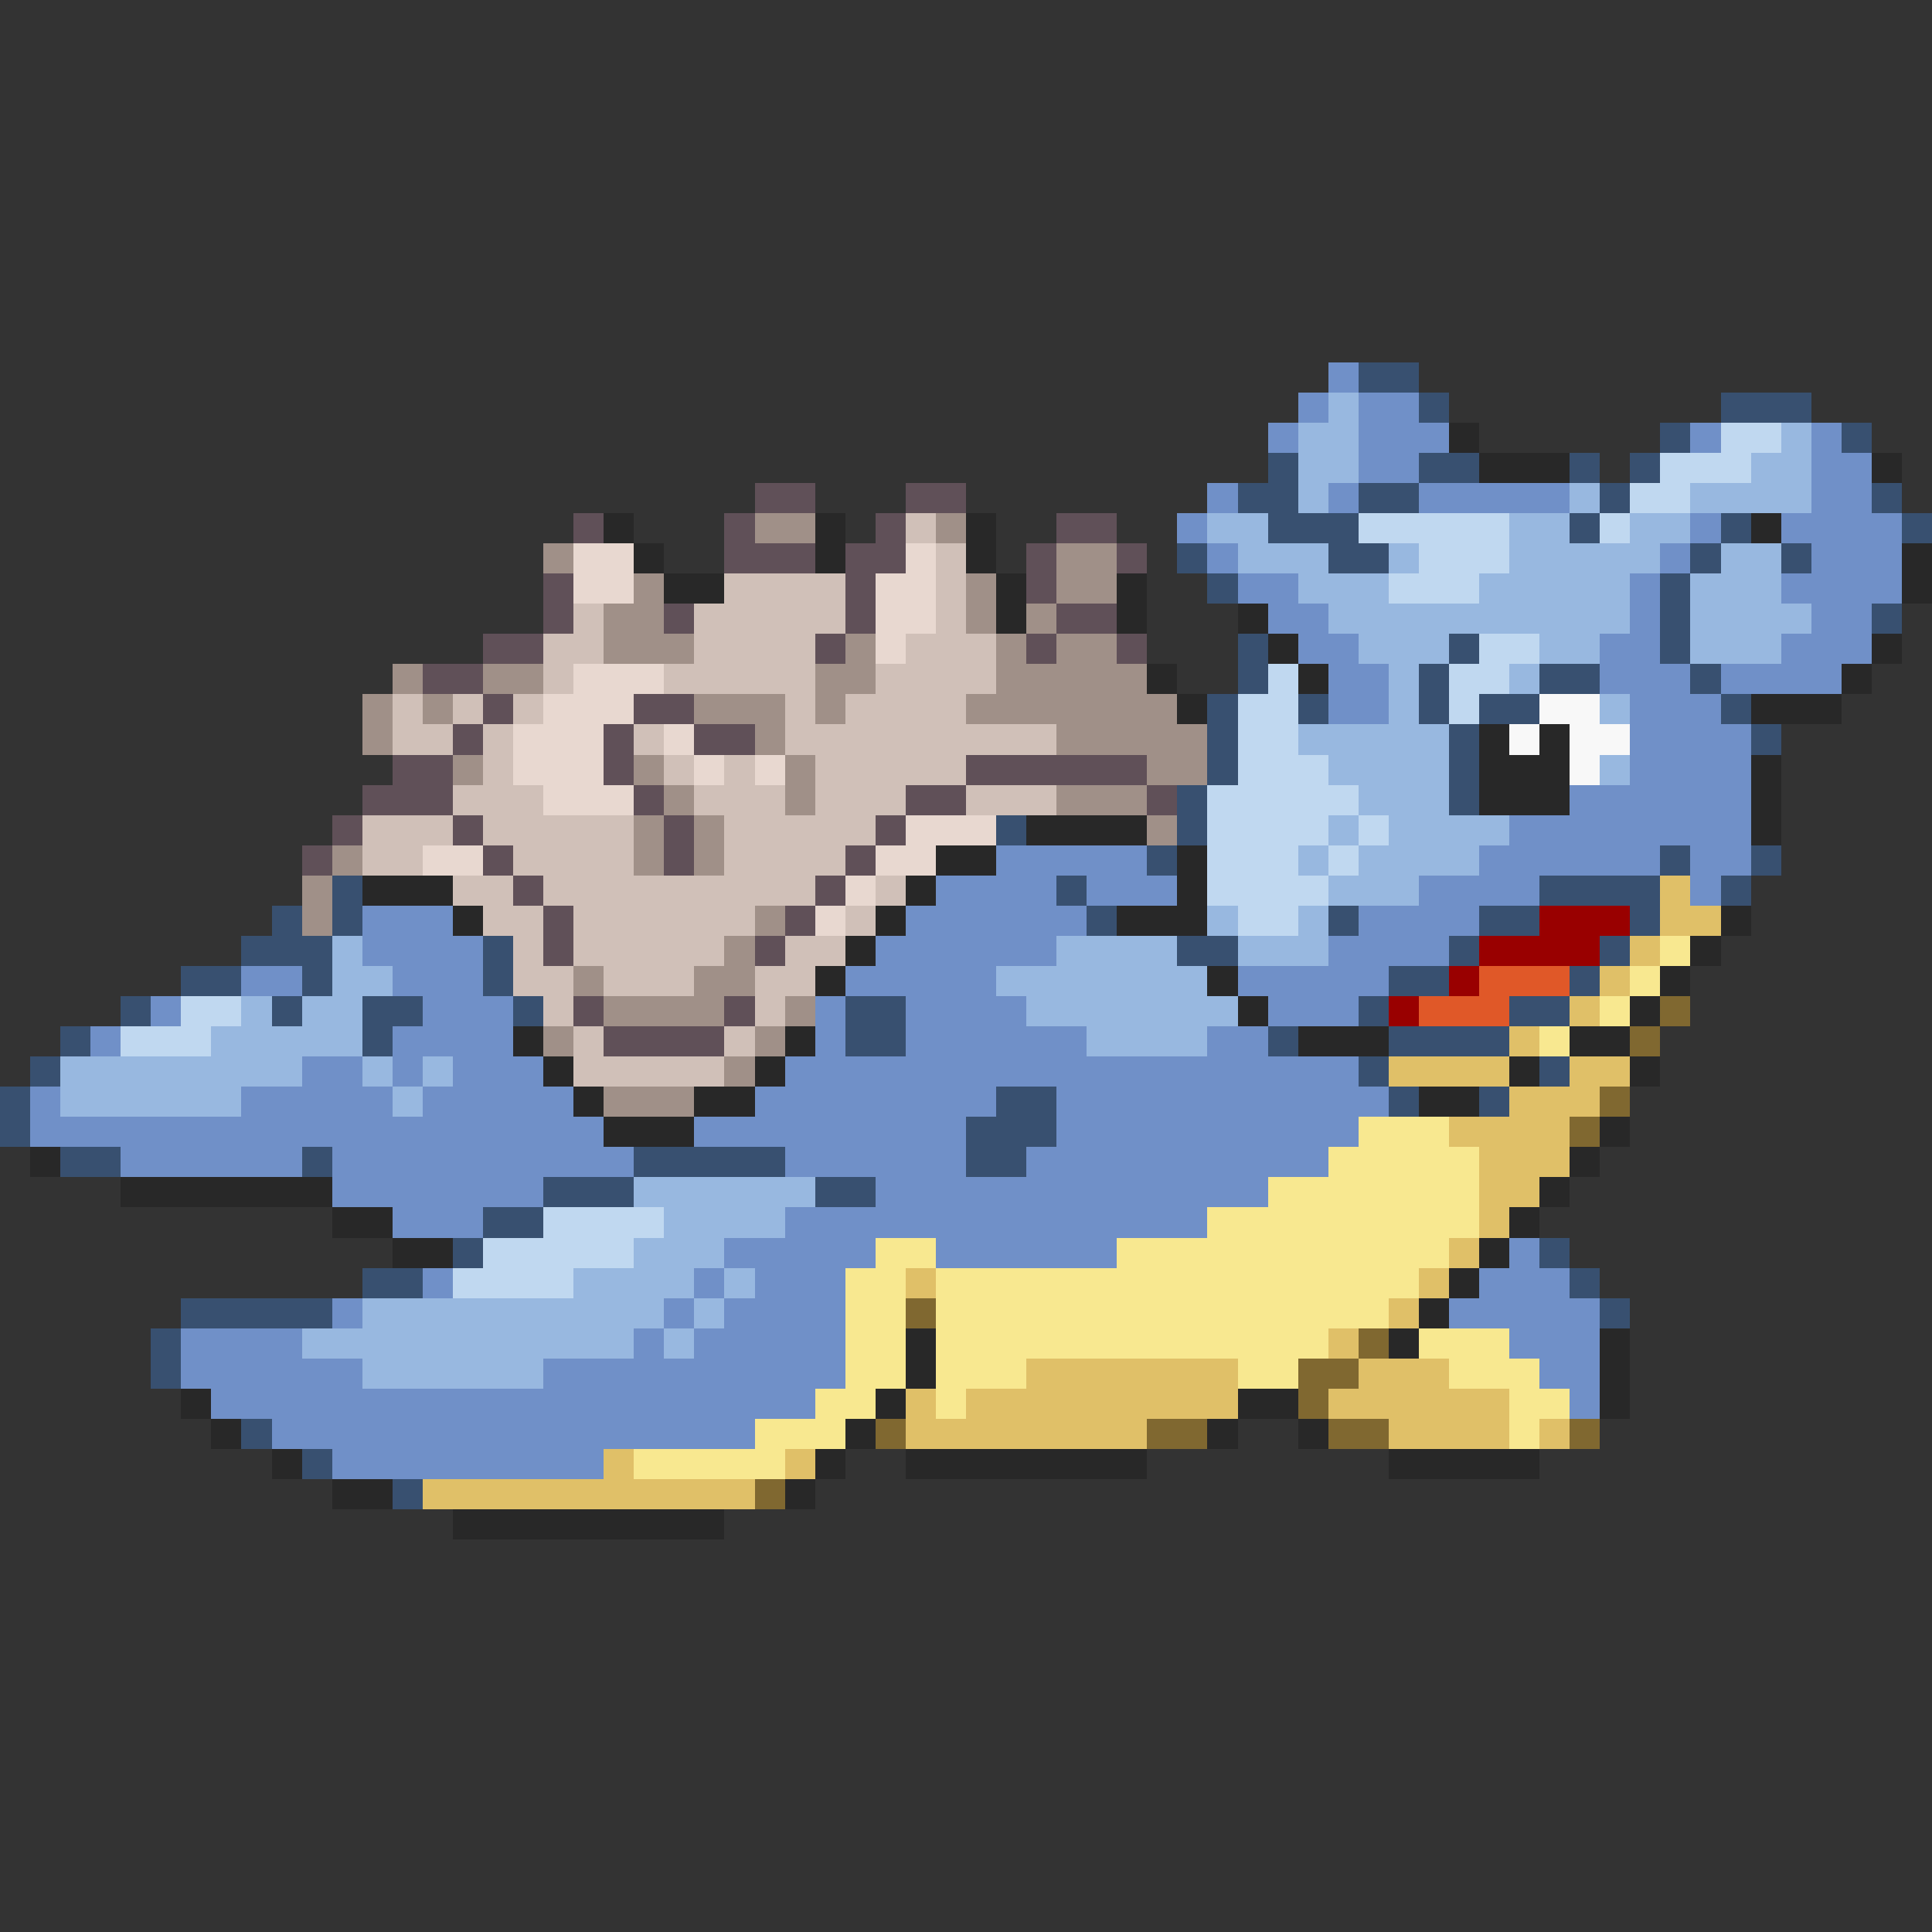<svg xmlns="http://www.w3.org/2000/svg" viewBox="0 -0.5 64 64" shape-rendering="crispEdges">
<rect x="0" y="-0.5" width="64" height="64" fill="#333333" stroke="none"/>
<path stroke="#7090c8" d="M44 12h1M43 13h1M45 13h2M42 14h1M45 14h3M56 14h1M60 14h1M45 15h2M60 15h2M40 16h1M44 16h1M47 16h5M60 16h2M39 17h1M56 17h1M59 17h4M40 18h1M55 18h1M60 18h3M41 19h2M54 19h1M59 19h4M42 20h2M54 20h1M60 20h2M43 21h2M53 21h2M59 21h3M44 22h2M53 22h3M57 22h4M44 23h2M54 23h3M54 24h4M54 25h4M52 26h6M50 27h8M33 28h5M49 28h6M56 28h2M31 29h4M36 29h3M47 29h4M56 29h1M12 30h3M30 30h6M45 30h4M12 31h4M29 31h6M44 31h4M8 32h2M13 32h3M28 32h5M41 32h5M5 33h1M14 33h3M27 33h1M30 33h4M42 33h3M3 34h1M13 34h4M27 34h1M30 34h6M40 34h2M10 35h2M13 35h1M15 35h3M26 35h19M1 36h1M8 36h5M14 36h5M25 36h8M35 36h11M1 37h19M23 37h9M35 37h10M4 38h6M11 38h10M26 38h6M34 38h10M11 39h7M29 39h13M13 40h3M26 40h14M24 41h5M31 41h6M50 41h1M14 42h1M23 42h1M25 42h3M49 42h3M11 43h1M22 43h1M24 43h4M48 43h5M6 44h4M21 44h1M23 44h5M50 44h3M6 45h6M18 45h10M51 45h2M7 46h20M52 46h1M9 47h16M11 48h9" />
<path stroke="#385070" d="M45 12h2M47 13h1M57 13h3M55 14h1M61 14h1M42 15h1M47 15h2M52 15h1M54 15h1M41 16h2M45 16h2M53 16h1M62 16h1M42 17h3M52 17h1M57 17h1M63 17h1M39 18h1M44 18h2M56 18h1M59 18h1M40 19h1M55 19h1M55 20h1M62 20h1M41 21h1M48 21h1M55 21h1M41 22h1M47 22h1M51 22h2M56 22h1M40 23h1M43 23h1M47 23h1M49 23h2M57 23h1M40 24h1M48 24h1M58 24h1M40 25h1M48 25h1M39 26h1M48 26h1M33 27h1M39 27h1M38 28h1M55 28h1M58 28h1M11 29h1M35 29h1M51 29h4M57 29h1M9 30h1M11 30h1M36 30h1M44 30h1M49 30h2M54 30h1M8 31h3M16 31h1M39 31h2M48 31h1M53 31h1M6 32h2M10 32h1M16 32h1M46 32h2M52 32h1M4 33h1M9 33h1M12 33h2M17 33h1M28 33h2M45 33h1M50 33h2M2 34h1M12 34h1M28 34h2M42 34h1M46 34h4M1 35h1M45 35h1M51 35h1M0 36h1M33 36h2M46 36h1M49 36h1M0 37h1M32 37h3M2 38h2M10 38h1M21 38h5M32 38h2M18 39h3M27 39h2M16 40h2M15 41h1M51 41h1M12 42h2M52 42h1M6 43h5M53 43h1M5 44h1M5 45h1M8 47h1M10 48h1M13 49h1" />
<path stroke="#98b8e0" d="M44 13h1M43 14h2M59 14h1M43 15h2M58 15h2M43 16h1M52 16h1M56 16h4M40 17h2M50 17h2M54 17h2M41 18h3M46 18h1M50 18h5M57 18h2M43 19h3M49 19h5M56 19h3M44 20h10M56 20h4M45 21h3M51 21h2M56 21h3M46 22h1M50 22h1M46 23h1M53 23h1M43 24h5M44 25h4M53 25h1M45 26h3M44 27h1M46 27h4M43 28h1M45 28h4M44 29h3M40 30h1M43 30h1M11 31h1M35 31h4M41 31h3M11 32h2M33 32h7M8 33h1M10 33h2M34 33h7M7 34h5M36 34h4M2 35h8M12 35h1M14 35h1M2 36h6M13 36h1M21 39h6M22 40h4M21 41h3M19 42h4M24 42h1M12 43h10M23 43h1M10 44h11M22 44h1M12 45h6" />
<path stroke="#282828" d="M48 14h1M49 15h3M62 15h1M20 17h1M27 17h1M32 17h1M58 17h1M21 18h1M27 18h1M32 18h1M63 18h1M22 19h2M33 19h1M37 19h1M63 19h1M33 20h1M37 20h1M41 20h1M42 21h1M62 21h1M38 22h1M43 22h1M61 22h1M39 23h1M58 23h3M49 24h1M51 24h1M49 25h3M58 25h1M49 26h3M58 26h1M34 27h4M58 27h1M31 28h2M39 28h1M12 29h3M30 29h1M39 29h1M15 30h1M29 30h1M37 30h3M57 30h1M28 31h1M56 31h1M27 32h1M40 32h1M55 32h1M41 33h1M54 33h1M17 34h1M26 34h1M43 34h3M52 34h2M18 35h1M25 35h1M50 35h1M54 35h1M19 36h1M23 36h2M47 36h2M20 37h3M53 37h1M1 38h1M52 38h1M4 39h7M51 39h1M11 40h2M50 40h1M13 41h2M49 41h1M48 42h1M47 43h1M30 44h1M46 44h1M53 44h1M30 45h1M53 45h1M6 46h1M29 46h1M41 46h2M53 46h1M7 47h1M28 47h1M40 47h1M43 47h1M9 48h1M27 48h1M30 48h8M46 48h5M11 49h2M26 49h1M15 50h9" />
<path stroke="#c0d8f0" d="M57 14h2M55 15h3M54 16h2M45 17h5M53 17h1M47 18h3M46 19h3M49 21h2M42 22h1M48 22h2M41 23h2M48 23h1M41 24h2M41 25h3M40 26h5M40 27h4M45 27h1M40 28h3M44 28h1M40 29h4M41 30h2M6 33h2M4 34h3M18 40h4M16 41h5M15 42h4" />
<path stroke="#605058" d="M25 16h2M30 16h2M19 17h1M24 17h1M29 17h1M35 17h2M24 18h3M28 18h2M34 18h1M37 18h1M18 19h1M28 19h1M34 19h1M18 20h1M22 20h1M28 20h1M35 20h2M16 21h2M27 21h1M34 21h1M37 21h1M14 22h2M16 23h1M21 23h2M15 24h1M20 24h1M23 24h2M13 25h2M20 25h1M32 25h6M12 26h3M21 26h1M30 26h2M38 26h1M11 27h1M15 27h1M22 27h1M29 27h1M10 28h1M16 28h1M22 28h1M28 28h1M17 29h1M27 29h1M18 30h1M26 30h1M18 31h1M25 31h1M19 33h1M24 33h1M20 34h4" />
<path stroke="#a09088" d="M25 17h2M31 17h1M18 18h1M35 18h2M21 19h1M32 19h1M35 19h2M20 20h2M32 20h1M34 20h1M20 21h3M28 21h1M33 21h1M35 21h2M13 22h1M16 22h2M27 22h2M33 22h5M12 23h1M14 23h1M23 23h3M27 23h1M32 23h7M12 24h1M25 24h1M35 24h5M15 25h1M21 25h1M26 25h1M38 25h2M22 26h1M26 26h1M35 26h3M21 27h1M23 27h1M38 27h1M11 28h1M21 28h1M23 28h1M10 29h1M10 30h1M25 30h1M24 31h1M19 32h1M23 32h2M20 33h4M26 33h1M18 34h1M25 34h1M24 35h1M20 36h3" />
<path stroke="#d0c0b8" d="M30 17h1M31 18h1M24 19h4M31 19h1M19 20h1M23 20h5M31 20h1M18 21h2M23 21h4M30 21h3M18 22h1M22 22h5M29 22h4M13 23h1M15 23h1M17 23h1M26 23h1M28 23h4M13 24h2M16 24h1M21 24h1M26 24h9M16 25h1M22 25h1M24 25h1M27 25h5M15 26h3M23 26h3M27 26h3M32 26h3M12 27h3M16 27h5M24 27h5M12 28h2M17 28h4M24 28h4M15 29h2M18 29h9M29 29h1M16 30h2M19 30h6M28 30h1M17 31h1M19 31h5M26 31h2M17 32h2M20 32h3M25 32h2M18 33h1M25 33h1M19 34h1M24 34h1M19 35h5" />
<path stroke="#e8d8d0" d="M19 18h2M30 18h1M19 19h2M29 19h2M29 20h2M29 21h1M19 22h3M18 23h3M17 24h3M22 24h1M17 25h3M23 25h1M25 25h1M18 26h3M30 27h3M14 28h2M29 28h2M28 29h1M27 30h1" />
<path stroke="#f8f8f8" d="M51 23h2M50 24h1M52 24h2M52 25h1" />
<path stroke="#e0c068" d="M55 29h1M55 30h2M54 31h1M53 32h1M52 33h1M50 34h1M46 35h4M52 35h2M50 36h3M48 37h4M49 38h3M49 39h2M49 40h1M48 41h1M30 42h1M47 42h1M46 43h1M44 44h1M34 45h7M45 45h3M30 46h1M32 46h9M44 46h6M30 47h8M46 47h4M51 47h1M20 48h1M26 48h1M14 49h11" />
<path stroke="#990000" d="M51 30h3M49 31h4M48 32h1M46 33h1" />
<path stroke="#f8e890" d="M55 31h1M54 32h1M53 33h1M51 34h1M45 37h3M44 38h5M42 39h7M40 40h9M29 41h2M37 41h11M28 42h2M31 42h16M28 43h2M31 43h15M28 44h2M31 44h13M47 44h3M28 45h2M31 45h3M41 45h2M48 45h3M27 46h2M31 46h1M50 46h2M25 47h3M50 47h1M21 48h5" />
<path stroke="#e05828" d="M49 32h3M47 33h3" />
<path stroke="#806830" d="M55 33h1M54 34h1M53 36h1M52 37h1M30 43h1M45 44h1M43 45h2M43 46h1M29 47h1M38 47h2M44 47h2M52 47h1M25 49h1" />
</svg>